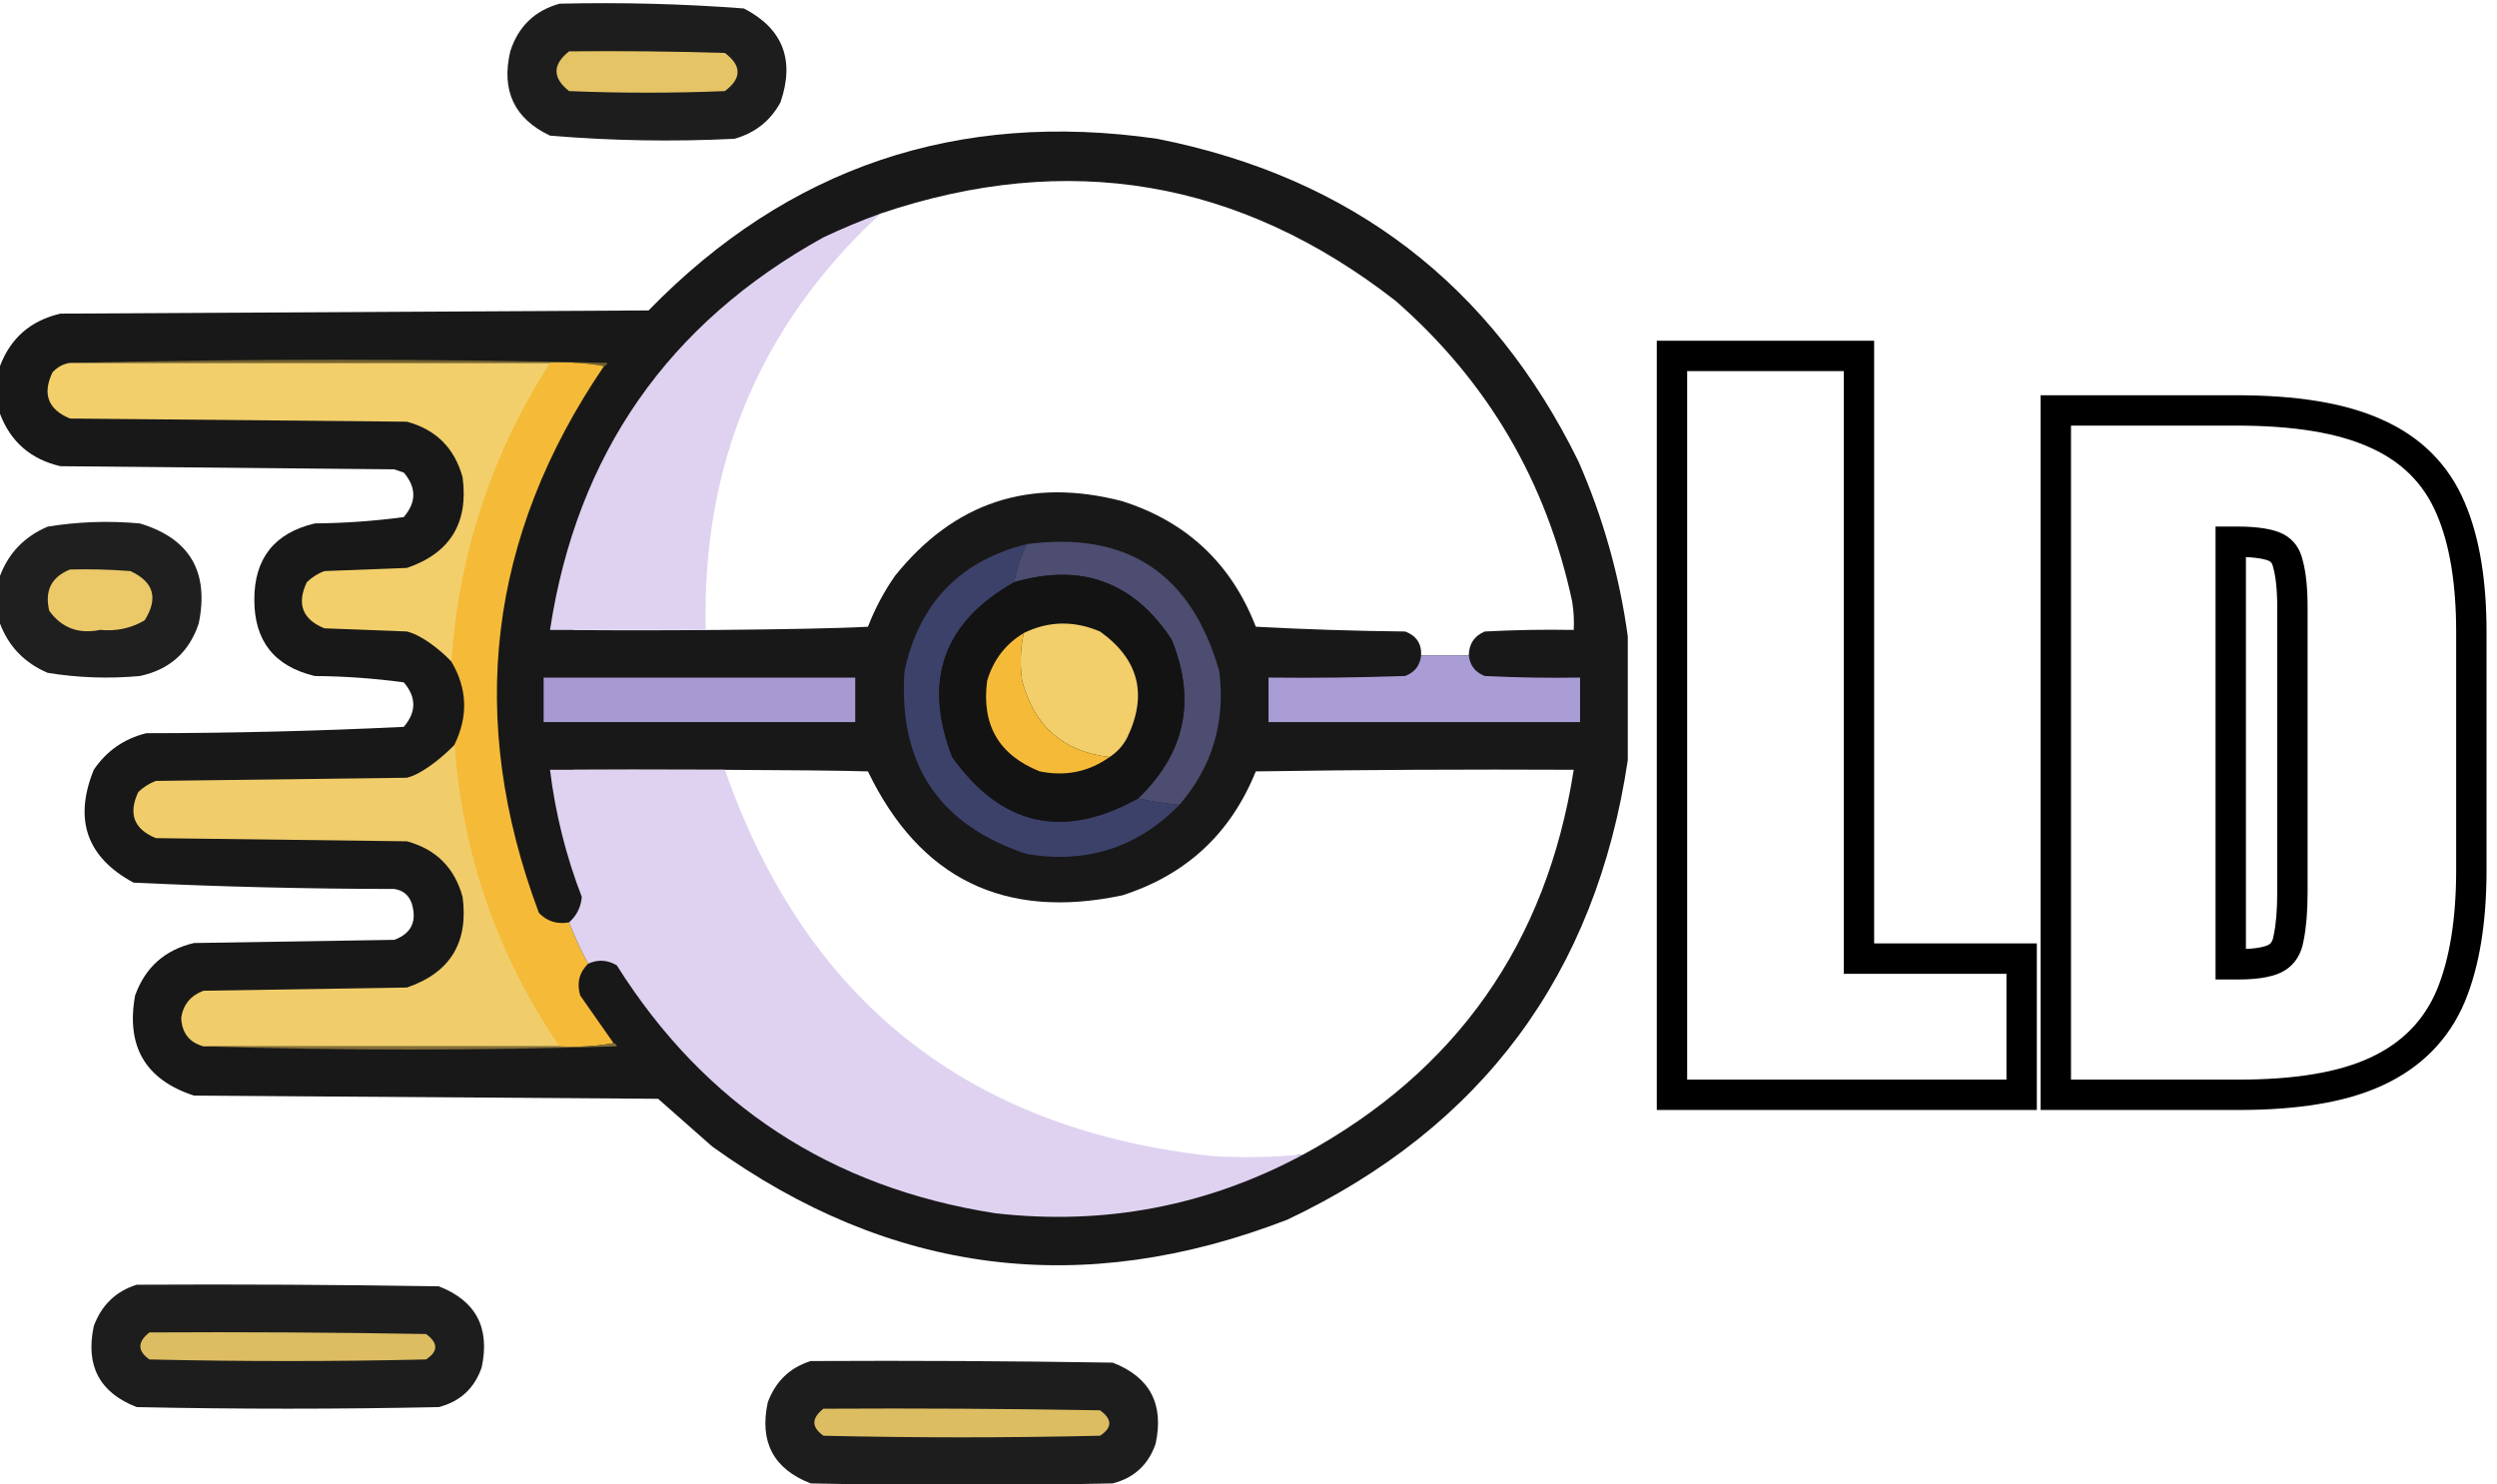 <svg width="74" height="44" viewBox="0 0 74 44" fill="none" xmlns="http://www.w3.org/2000/svg">
<g clip-path="url(#clip0_570_11824)">
<path opacity="0.954" fill-rule="evenodd" clip-rule="evenodd" d="M16.583 0.109C18.41 0.066 20.232 0.113 22.047 0.251C23.2 0.849 23.561 1.775 23.131 3.03C22.833 3.581 22.377 3.942 21.765 4.114C19.937 4.204 18.115 4.173 16.3 4.02C15.242 3.518 14.849 2.686 15.122 1.523C15.358 0.786 15.845 0.315 16.583 0.109Z" fill="#131313"/>
<path fill-rule="evenodd" clip-rule="evenodd" d="M16.865 1.522C18.405 1.507 19.944 1.522 21.482 1.57C21.985 1.946 21.985 2.323 21.482 2.7C19.943 2.763 18.404 2.763 16.865 2.7C16.369 2.308 16.369 1.915 16.865 1.522Z" fill="#E5C465"/>
<path opacity="0.974" fill-rule="evenodd" clip-rule="evenodd" d="M48.24 18.859C48.24 20.084 48.24 21.308 48.24 22.533C47.296 28.866 43.936 33.404 38.158 36.148C32.071 38.507 26.387 37.785 21.105 33.981C20.571 33.51 20.037 33.039 19.503 32.568C14.918 32.536 10.333 32.505 5.747 32.473C4.311 32.004 3.73 31.015 4.004 29.506C4.304 28.672 4.885 28.154 5.747 27.951C7.726 27.919 9.704 27.888 11.683 27.857C12.192 27.67 12.365 27.309 12.201 26.773C12.113 26.528 11.941 26.387 11.683 26.349C9.103 26.346 6.528 26.283 3.957 26.161C2.572 25.413 2.179 24.297 2.779 22.816C3.158 22.257 3.676 21.896 4.334 21.732C6.884 21.73 9.428 21.667 11.966 21.544C12.343 21.104 12.343 20.665 11.966 20.225C11.093 20.107 10.214 20.044 9.328 20.037C8.132 19.752 7.536 18.999 7.537 17.775C7.536 16.552 8.132 15.798 9.328 15.514C10.214 15.506 11.093 15.444 11.966 15.326C12.343 14.886 12.343 14.446 11.966 14.007C11.871 13.975 11.777 13.944 11.683 13.912C8.385 13.881 5.088 13.85 1.79 13.818C0.91 13.613 0.314 13.095 0 12.264C0 11.792 0 11.321 0 10.85C0.314 10.019 0.91 9.501 1.79 9.296C7.6 9.264 13.41 9.233 19.221 9.201C23.357 4.954 28.382 3.258 34.295 4.114C40.044 5.25 44.206 8.438 46.779 13.677C47.51 15.347 47.996 17.075 48.24 18.859Z" fill="#131313"/>
<path fill-rule="evenodd" clip-rule="evenodd" d="M43.529 19.424C43.058 19.424 42.587 19.424 42.116 19.424C42.132 19.079 41.975 18.843 41.645 18.718C40.168 18.702 38.692 18.655 37.217 18.576C36.492 16.706 35.173 15.465 33.259 14.855C30.526 14.143 28.28 14.881 26.523 17.069C26.196 17.538 25.929 18.04 25.722 18.576C24.121 18.671 18.603 18.702 17 18.671C16.878 13.756 22 8.919 26.099 6.328C31.65 4.453 36.738 5.317 41.362 8.919C44.086 11.303 45.829 14.271 46.591 17.823C46.638 18.104 46.654 18.386 46.638 18.671C45.758 18.655 44.879 18.671 44 18.718C43.69 18.851 43.533 19.086 43.529 19.424Z" fill="white"/>
<path fill-rule="evenodd" clip-rule="evenodd" d="M26.099 6.328C22.522 9.642 20.794 13.756 20.916 18.671C19.378 18.671 17.839 18.671 16.3 18.671C17.094 13.464 19.795 9.585 24.403 7.035C24.959 6.772 25.524 6.536 26.099 6.328Z" fill="#DFD2F1"/>
<path fill-rule="evenodd" clip-rule="evenodd" d="M2.073 10.756C7.365 10.631 12.673 10.631 17.996 10.756C17.985 10.813 17.953 10.845 17.902 10.85C17.386 10.757 16.852 10.726 16.3 10.756C11.558 10.756 6.816 10.756 2.073 10.756Z" fill="#736130"/>
<path fill-rule="evenodd" clip-rule="evenodd" d="M2.073 10.756C6.815 10.756 12.258 10.756 17 10.756C15.273 13.455 13.929 16.795 13.709 20C13.39 19.541 12.62 18.855 12.06 18.717C11.243 18.686 10.427 18.654 9.61 18.623C8.961 18.355 8.788 17.899 9.092 17.257C9.241 17.112 9.414 17.002 9.61 16.927C10.427 16.896 11.243 16.864 12.06 16.833C13.339 16.396 13.889 15.501 13.709 14.148C13.473 13.284 12.924 12.734 12.06 12.499C8.731 12.467 5.402 12.436 2.073 12.405C1.423 12.136 1.251 11.681 1.554 11.039C1.695 10.882 1.867 10.788 2.073 10.756Z" fill="#F2CF6B"/>
<path fill-rule="evenodd" clip-rule="evenodd" d="M13.953 21.5C14.185 24.769 15.159 28.316 17 31.014C13.482 31.014 9.547 31.014 6.03 31.014C5.61 30.9 5.39 30.618 5.37 30.166C5.431 29.774 5.651 29.507 6.03 29.365C8.04 29.333 10.05 29.302 12.06 29.27C13.339 28.833 13.889 27.938 13.709 26.585C13.473 25.721 12.924 25.172 12.06 24.936C9.579 24.905 7.098 24.874 4.617 24.842C3.967 24.574 3.795 24.118 4.098 23.476C4.247 23.331 4.42 23.221 4.617 23.146C7.098 23.115 9.579 23.083 12.06 23.052C12.67 22.905 13.621 22.013 13.953 21.5Z" fill="#F0CD6A"/>
<path fill-rule="evenodd" clip-rule="evenodd" d="M16.3 10.756C16.852 10.726 17.386 10.757 17.901 10.851C14.46 15.904 13.816 21.306 15.97 27.056C16.21 27.309 16.508 27.403 16.865 27.339C17.028 27.759 17.216 28.167 17.43 28.564C17.166 28.822 17.087 29.136 17.195 29.506C17.526 29.98 17.855 30.451 18.184 30.919C17.668 31.012 17.134 31.044 16.582 31.013C14.741 28.315 13.704 25.332 13.473 22.062C13.879 21.225 13.848 20.408 13.379 19.613C13.599 16.408 14.573 13.456 16.3 10.756Z" fill="#F5BA37"/>
<path opacity="0.948" fill-rule="evenodd" clip-rule="evenodd" d="M0 18.482C0 18.011 0 17.54 0 17.069C0.257 16.388 0.728 15.901 1.413 15.609C2.318 15.462 3.229 15.431 4.146 15.515C5.624 15.96 6.205 16.95 5.889 18.482C5.605 19.332 5.024 19.85 4.146 20.037C3.229 20.121 2.318 20.09 1.413 19.943C0.728 19.65 0.257 19.163 0 18.482Z" fill="#131313"/>
<path fill-rule="evenodd" clip-rule="evenodd" d="M34.955 23.853C34.541 23.82 34.133 23.757 33.73 23.664C35.126 22.321 35.456 20.751 34.719 18.953C33.593 17.243 32.039 16.677 30.056 17.257C30.125 16.862 30.25 16.485 30.433 16.127C33.404 15.738 35.305 16.994 36.133 19.895C36.323 21.398 35.93 22.717 34.955 23.853Z" fill="#4D4D71"/>
<path fill-rule="evenodd" clip-rule="evenodd" d="M30.432 16.127C30.25 16.485 30.124 16.862 30.055 17.258C27.956 18.444 27.343 20.171 28.218 22.44C29.679 24.488 31.516 24.896 33.73 23.664C34.132 23.758 34.541 23.82 34.955 23.853C33.715 25.122 32.208 25.608 30.432 25.313C27.828 24.457 26.619 22.651 26.805 19.896C27.237 17.878 28.446 16.622 30.432 16.127Z" fill="#3C416A"/>
<path fill-rule="evenodd" clip-rule="evenodd" d="M2.073 16.88C2.67 16.864 3.267 16.88 3.863 16.927C4.558 17.244 4.699 17.73 4.287 18.387C3.884 18.623 3.444 18.717 2.968 18.67C2.331 18.802 1.828 18.613 1.46 18.105C1.317 17.513 1.521 17.104 2.073 16.88Z" fill="#EBC968"/>
<path fill-rule="evenodd" clip-rule="evenodd" d="M33.73 23.664C31.517 24.896 29.68 24.488 28.219 22.439C27.344 20.171 27.957 18.444 30.056 17.257C32.039 16.677 33.593 17.243 34.72 18.953C35.456 20.751 35.127 22.321 33.73 23.664Z" fill="#131313"/>
<path fill-rule="evenodd" clip-rule="evenodd" d="M32.882 22.439C31.511 22.278 30.648 21.524 30.291 20.178C30.222 19.702 30.238 19.23 30.338 18.764C31.069 18.405 31.823 18.389 32.599 18.717C33.753 19.542 34.02 20.594 33.4 21.873C33.275 22.109 33.102 22.297 32.882 22.439Z" fill="#F2CF6B"/>
<path fill-rule="evenodd" clip-rule="evenodd" d="M30.338 18.765C30.239 19.231 30.223 19.702 30.291 20.178C30.648 21.525 31.512 22.279 32.882 22.439C32.268 22.878 31.577 23.02 30.81 22.863C29.601 22.378 29.082 21.483 29.255 20.178C29.437 19.56 29.798 19.089 30.338 18.765Z" fill="#F5BA37"/>
<path fill-rule="evenodd" clip-rule="evenodd" d="M42.115 19.424C42.586 19.424 43.057 19.424 43.529 19.424C43.561 19.723 43.718 19.927 44 20.036C44.941 20.083 45.883 20.099 46.826 20.083C46.826 20.523 46.826 20.963 46.826 21.402C43.748 21.402 40.671 21.402 37.593 21.402C37.593 20.963 37.593 20.523 37.593 20.083C38.944 20.099 40.294 20.083 41.644 20.036C41.93 19.924 42.087 19.72 42.115 19.424Z" fill="#AA9CD5"/>
<path fill-rule="evenodd" clip-rule="evenodd" d="M16.111 20.084C19.189 20.084 22.267 20.084 25.345 20.084C25.345 20.524 25.345 20.963 25.345 21.403C22.267 21.403 19.189 21.403 16.111 21.403C16.111 20.963 16.111 20.524 16.111 20.084Z" fill="#A79AD3"/>
<path fill-rule="evenodd" clip-rule="evenodd" d="M17 22.816C18.414 22.801 24.308 22.816 25.721 22.864C27.261 26.051 29.773 27.276 33.259 26.538C35.154 25.931 36.473 24.706 37.216 22.864C40.356 22.816 43.497 22.801 46.638 22.816C45.838 27.948 43.168 31.748 38.629 34.217C37.72 34.303 35.412 35.055 34.5 35C27.284 34.205 19.394 29.653 17 22.816Z" fill="white"/>
<path fill-rule="evenodd" clip-rule="evenodd" d="M21.482 22.816C23.876 29.653 28.681 33.469 35.897 34.264C36.809 34.319 37.72 34.303 38.63 34.217C35.78 35.749 32.734 36.33 29.49 35.96C24.622 35.201 20.885 32.751 18.278 28.611C18 28.449 17.717 28.433 17.43 28.564C17.216 28.167 17.028 27.759 16.865 27.339C17.09 27.141 17.215 26.89 17.242 26.585C16.773 25.37 16.459 24.113 16.3 22.816C18.027 22.816 19.755 22.816 21.482 22.816Z" fill="#DFD2F1"/>
<path fill-rule="evenodd" clip-rule="evenodd" d="M18.184 30.919C18.236 30.925 18.267 30.956 18.279 31.013C14.18 31.139 10.098 31.139 6.03 31.013C9.548 31.013 13.065 31.013 16.583 31.013C17.135 31.044 17.669 31.012 18.184 30.919Z" fill="#836E37"/>
<path opacity="0.957" fill-rule="evenodd" clip-rule="evenodd" d="M4.052 38.079C7.036 38.063 10.019 38.079 13.003 38.126C14.104 38.553 14.527 39.354 14.275 40.529C14.061 41.15 13.637 41.543 13.003 41.706C10.019 41.769 7.035 41.769 4.052 41.706C2.951 41.28 2.527 40.479 2.78 39.304C3.01 38.681 3.434 38.273 4.052 38.079Z" fill="#131313"/>
<path fill-rule="evenodd" clip-rule="evenodd" d="M4.428 39.493C7.161 39.477 9.893 39.493 12.625 39.54C12.991 39.805 12.991 40.056 12.625 40.294C9.893 40.357 7.16 40.357 4.428 40.294C4.07 40.041 4.07 39.774 4.428 39.493Z" fill="#DDBD62"/>
<path opacity="0.957" fill-rule="evenodd" clip-rule="evenodd" d="M24.026 40.341C27.009 40.325 29.993 40.341 32.976 40.388C34.077 40.815 34.501 41.616 34.248 42.791C34.035 43.412 33.611 43.805 32.976 43.968C29.993 44.031 27.009 44.031 24.026 43.968C22.924 43.541 22.5 42.74 22.753 41.566C22.984 40.943 23.408 40.535 24.026 40.341Z" fill="#131313"/>
<path fill-rule="evenodd" clip-rule="evenodd" d="M24.403 41.754C27.135 41.738 29.867 41.754 32.6 41.801C32.966 42.066 32.966 42.317 32.6 42.555C29.867 42.618 27.135 42.618 24.403 42.555C24.044 42.301 24.044 42.034 24.403 41.754Z" fill="#DDBD62"/>
</g>
<g filter="url(#filter0_i_570_11824)">
<path d="M50 32V11H54.641V28.863H59.463V32H50ZM61.375 32V12.615H66.281C67.972 12.615 69.288 12.831 70.23 13.261C71.171 13.676 71.833 14.338 72.216 15.248C72.599 16.141 72.79 17.306 72.79 18.742V25.778C72.79 27.23 72.599 28.418 72.216 29.344C71.833 30.253 71.171 30.923 70.23 31.354C69.304 31.785 68.004 32 66.329 32H61.375ZM65.659 29.032H66.329C66.983 29.032 67.453 28.937 67.741 28.745C68.028 28.554 68.203 28.267 68.267 27.884C68.347 27.501 68.387 27.022 68.387 26.448V18C68.387 17.426 68.339 16.963 68.243 16.612C68.163 16.261 67.98 16.006 67.693 15.846C67.406 15.687 66.943 15.607 66.305 15.607H65.659V29.032Z" fill="white"/>
</g>
<path d="M49.55 32V32.45H50H59.463H59.913V32V28.863V28.413H59.463H55.091V11V10.55H54.641H50H49.55V11V32ZM60.925 32V32.45H61.375H66.329C68.032 32.45 69.407 32.233 70.418 31.762C71.456 31.287 72.202 30.537 72.631 29.518L72.632 29.516C73.045 28.517 73.24 27.264 73.24 25.778V18.742C73.24 17.272 73.045 16.041 72.63 15.072C72.201 14.053 71.453 13.31 70.414 12.851C69.388 12.383 67.999 12.165 66.281 12.165H61.375H60.925V12.615V32ZM67.827 27.792L67.825 27.801L67.823 27.81C67.777 28.087 67.661 28.257 67.491 28.371C67.319 28.486 66.961 28.582 66.329 28.582H66.109V16.057H66.305C66.926 16.057 67.291 16.138 67.474 16.239C67.638 16.331 67.75 16.472 67.804 16.712L67.806 16.721L67.809 16.73C67.89 17.027 67.937 17.445 67.937 18V26.448C67.937 27.004 67.898 27.45 67.827 27.792Z" stroke="black" stroke-width="0.9"/>
<defs>
<filter id="filter0_i_570_11824" x="49.1" y="10.1" width="26.591" height="23.801" filterUnits="userSpaceOnUse" color-interpolation-filters="sRGB">
<feFlood flood-opacity="0" result="BackgroundImageFix"/>
<feBlend mode="normal" in="SourceGraphic" in2="BackgroundImageFix" result="shape"/>
<feColorMatrix in="SourceAlpha" type="matrix" values="0 0 0 0 0 0 0 0 0 0 0 0 0 0 0 0 0 0 127 0" result="hardAlpha"/>
<feOffset dx="2" dy="1"/>
<feGaussianBlur stdDeviation="1.5"/>
<feComposite in2="hardAlpha" operator="arithmetic" k2="-1" k3="1"/>
<feColorMatrix type="matrix" values="0 0 0 0 0.302 0 0 0 0 0.302 0 0 0 0 0.443 0 0 0 0.5 0"/>
<feBlend mode="normal" in2="shape" result="effect1_innerShadow_570_11824"/>
</filter>
<clipPath id="clip0_570_11824">
<rect width="48.24" height="44" fill="white"/>
</clipPath>
</defs>
</svg>
